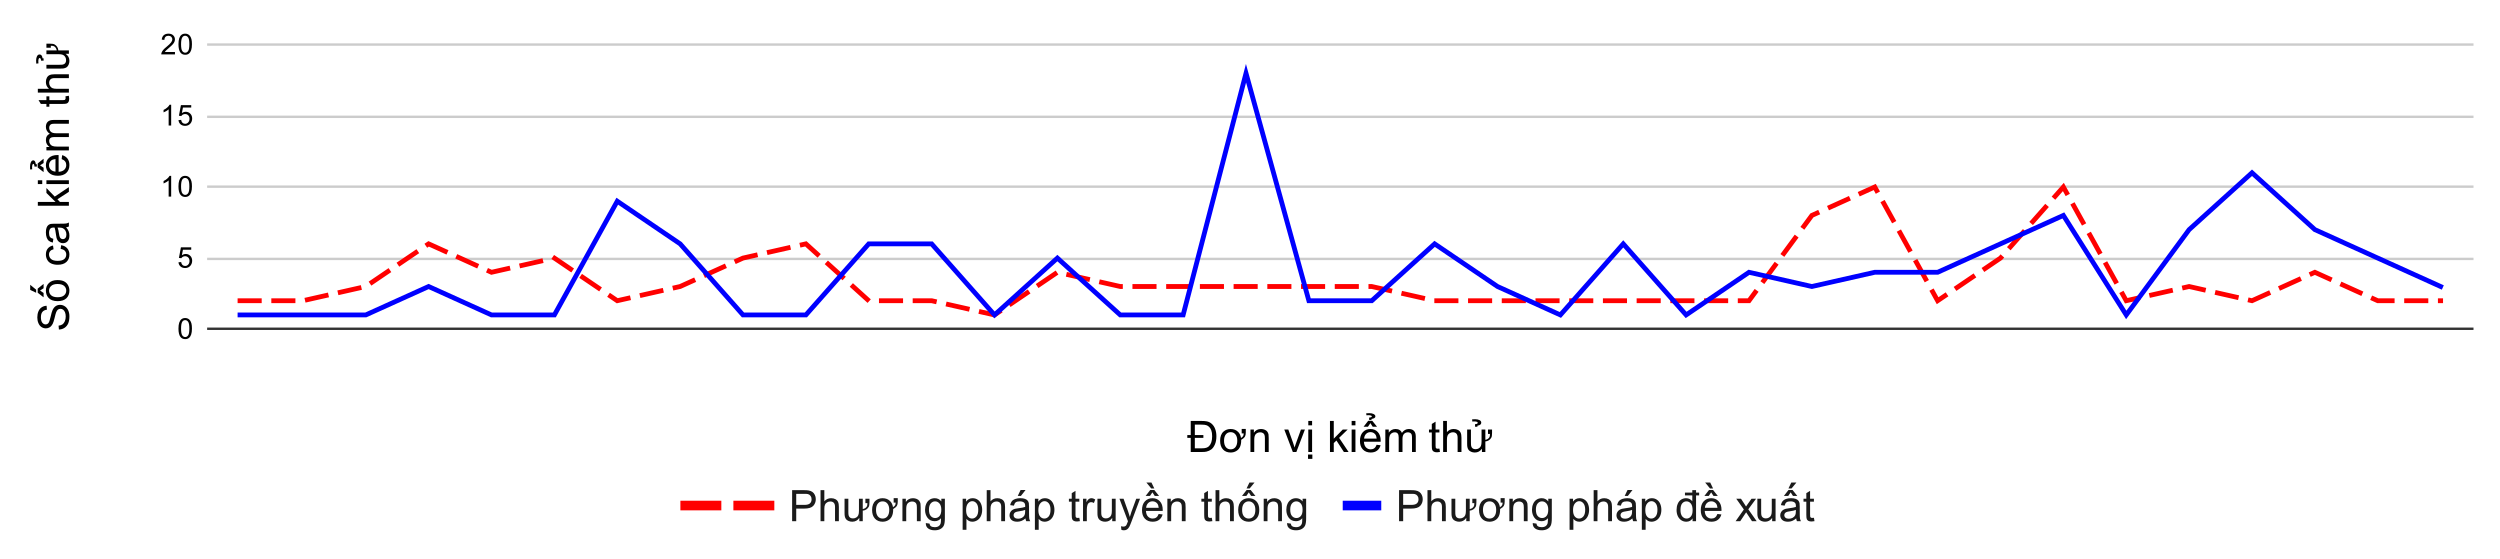 <svg version="1.1" viewBox="0.0 0.0 1038.0 232.0" fill="none" stroke="none" stroke-linecap="square" stroke-miterlimit="10" width="1038" height="232" xmlns:xlink="http://www.w3.org/1999/xlink" xmlns="http://www.w3.org/2000/svg"><path fill="#ffffff" d="M0 0L1038.0 0L1038.0 232.0L0 232.0L0 0Z" fill-rule="nonzero"/><path stroke="#333333" stroke-width="1.0" stroke-linecap="butt" d="M86.5 136.5L1026.5 136.5" fill-rule="nonzero"/><path stroke="#cccccc" stroke-width="1.0" stroke-linecap="butt" d="M86.5 107.5L1026.5 107.5" fill-rule="nonzero"/><path stroke="#cccccc" stroke-width="1.0" stroke-linecap="butt" d="M86.5 77.5L1026.5 77.5" fill-rule="nonzero"/><path stroke="#cccccc" stroke-width="1.0" stroke-linecap="butt" d="M86.5 48.5L1026.5 48.5" fill-rule="nonzero"/><path stroke="#cccccc" stroke-width="1.0" stroke-linecap="butt" d="M86.5 18.5L1026.5 18.5" fill-rule="nonzero"/><clipPath id="id_0"><path d="M86.6 18.6L1026.4 18.6L1026.4 136.667L86.6 136.667L86.6 18.6Z" clip-rule="nonzero"/></clipPath><path stroke="#ff0000" stroke-width="2.0" stroke-linecap="butt" stroke-dasharray="8.0,6.0" clip-path="url(#id_0)" d="M99.653 124.86L125.758 124.86L151.864 118.957L177.969 101.247L204.075 113.053L230.181 107.15L256.286 124.86L282.392 118.957L308.497 107.15L334.603 101.247L360.708 124.86L386.814 124.86L412.919 130.763L439.025 113.053L465.131 118.957L491.236 118.957L517.342 118.957L543.447 118.957L569.553 118.957L595.658 124.86L621.764 124.86L647.869 124.86L673.975 124.86L700.081 124.86L726.186 124.86L752.292 89.44L778.397 77.633L804.503 124.86L830.608 107.15L856.714 77.633L882.819 124.86L908.925 118.957L935.031 124.86L961.136 113.053L987.242 124.86L1013.347 124.86" fill-rule="nonzero"/><path stroke="#0000ff" stroke-width="2.0" stroke-linecap="butt" clip-path="url(#id_0)" d="M99.653 130.763L125.758 130.763L151.864 130.763L177.969 118.957L204.075 130.763L230.181 130.763L256.286 83.537L282.392 101.247L308.497 130.763L334.603 130.763L360.708 101.247L386.814 101.247L412.919 130.763L439.025 107.15L465.131 130.763L491.236 130.763L517.342 30.407L543.447 124.86L569.553 124.86L595.658 101.247L621.764 118.957L647.869 130.763L673.975 101.247L700.081 130.763L726.186 113.053L752.292 118.957L778.397 113.053L804.503 113.053L830.608 101.247L856.714 89.44L882.819 130.763L908.925 95.343L935.031 71.73L961.136 95.343L987.242 107.15L1013.347 118.957" fill-rule="nonzero"/><path fill="#000000" fill-opacity="0.0" clip-path="url(#id_0)" d="M102.653 124.86C102.653 126.517 101.31 127.86 99.653 127.86C97.996 127.86 96.653 126.517 96.653 124.86C96.653 123.203 97.996 121.86 99.653 121.86C101.31 121.86 102.653 123.203 102.653 124.86Z" fill-rule="nonzero"/><path fill="#000000" fill-opacity="0.0" clip-path="url(#id_0)" d="M128.758 124.86C128.758 126.517 127.415 127.86 125.758 127.86C124.101 127.86 122.758 126.517 122.758 124.86C122.758 123.203 124.101 121.86 125.758 121.86C127.415 121.86 128.758 123.203 128.758 124.86Z" fill-rule="nonzero"/><path fill="#000000" fill-opacity="0.0" clip-path="url(#id_0)" d="M154.864 118.957C154.864 120.614 153.521 121.957 151.864 121.957C150.207 121.957 148.864 120.614 148.864 118.957C148.864 117.3 150.207 115.957 151.864 115.957C153.521 115.957 154.864 117.3 154.864 118.957Z" fill-rule="nonzero"/><path fill="#000000" fill-opacity="0.0" clip-path="url(#id_0)" d="M180.969 101.247C180.969 102.904 179.626 104.247 177.969 104.247C176.313 104.247 174.969 102.904 174.969 101.247C174.969 99.59 176.313 98.247 177.969 98.247C179.626 98.247 180.969 99.59 180.969 101.247Z" fill-rule="nonzero"/><path fill="#000000" fill-opacity="0.0" clip-path="url(#id_0)" d="M207.075 113.053C207.075 114.71 205.732 116.053 204.075 116.053C202.418 116.053 201.075 114.71 201.075 113.053C201.075 111.396 202.418 110.053 204.075 110.053C205.732 110.053 207.075 111.396 207.075 113.053Z" fill-rule="nonzero"/><path fill="#000000" fill-opacity="0.0" clip-path="url(#id_0)" d="M233.181 107.15C233.181 108.807 231.837 110.15 230.181 110.15C228.524 110.15 227.181 108.807 227.181 107.15C227.181 105.493 228.524 104.15 230.181 104.15C231.837 104.15 233.181 105.493 233.181 107.15Z" fill-rule="nonzero"/><path fill="#000000" fill-opacity="0.0" clip-path="url(#id_0)" d="M259.286 124.86C259.286 126.517 257.943 127.86 256.286 127.86C254.629 127.86 253.286 126.517 253.286 124.86C253.286 123.203 254.629 121.86 256.286 121.86C257.943 121.86 259.286 123.203 259.286 124.86Z" fill-rule="nonzero"/><path fill="#000000" fill-opacity="0.0" clip-path="url(#id_0)" d="M285.392 118.957C285.392 120.614 284.049 121.957 282.392 121.957C280.735 121.957 279.392 120.614 279.392 118.957C279.392 117.3 280.735 115.957 282.392 115.957C284.049 115.957 285.392 117.3 285.392 118.957Z" fill-rule="nonzero"/><path fill="#000000" fill-opacity="0.0" clip-path="url(#id_0)" d="M311.497 107.15C311.497 108.807 310.154 110.15 308.497 110.15C306.84 110.15 305.497 108.807 305.497 107.15C305.497 105.493 306.84 104.15 308.497 104.15C310.154 104.15 311.497 105.493 311.497 107.15Z" fill-rule="nonzero"/><path fill="#000000" fill-opacity="0.0" clip-path="url(#id_0)" d="M337.603 101.247C337.603 102.904 336.26 104.247 334.603 104.247C332.946 104.247 331.603 102.904 331.603 101.247C331.603 99.59 332.946 98.247 334.603 98.247C336.26 98.247 337.603 99.59 337.603 101.247Z" fill-rule="nonzero"/><path fill="#000000" fill-opacity="0.0" clip-path="url(#id_0)" d="M363.708 124.86C363.708 126.517 362.365 127.86 360.708 127.86C359.051 127.86 357.708 126.517 357.708 124.86C357.708 123.203 359.051 121.86 360.708 121.86C362.365 121.86 363.708 123.203 363.708 124.86Z" fill-rule="nonzero"/><path fill="#000000" fill-opacity="0.0" clip-path="url(#id_0)" d="M389.814 124.86C389.814 126.517 388.471 127.86 386.814 127.86C385.157 127.86 383.814 126.517 383.814 124.86C383.814 123.203 385.157 121.86 386.814 121.86C388.471 121.86 389.814 123.203 389.814 124.86Z" fill-rule="nonzero"/><path fill="#000000" fill-opacity="0.0" clip-path="url(#id_0)" d="M415.919 130.763C415.919 132.42 414.576 133.763 412.919 133.763C411.263 133.763 409.919 132.42 409.919 130.763C409.919 129.106 411.263 127.763 412.919 127.763C414.576 127.763 415.919 129.106 415.919 130.763Z" fill-rule="nonzero"/><path fill="#000000" fill-opacity="0.0" clip-path="url(#id_0)" d="M442.025 113.053C442.025 114.71 440.682 116.053 439.025 116.053C437.368 116.053 436.025 114.71 436.025 113.053C436.025 111.396 437.368 110.053 439.025 110.053C440.682 110.053 442.025 111.396 442.025 113.053Z" fill-rule="nonzero"/><path fill="#000000" fill-opacity="0.0" clip-path="url(#id_0)" d="M468.131 118.957C468.131 120.614 466.787 121.957 465.131 121.957C463.474 121.957 462.131 120.614 462.131 118.957C462.131 117.3 463.474 115.957 465.131 115.957C466.787 115.957 468.131 117.3 468.131 118.957Z" fill-rule="nonzero"/><path fill="#000000" fill-opacity="0.0" clip-path="url(#id_0)" d="M494.236 118.957C494.236 120.614 492.893 121.957 491.236 121.957C489.579 121.957 488.236 120.614 488.236 118.957C488.236 117.3 489.579 115.957 491.236 115.957C492.893 115.957 494.236 117.3 494.236 118.957Z" fill-rule="nonzero"/><path fill="#000000" fill-opacity="0.0" clip-path="url(#id_0)" d="M520.342 118.957C520.342 120.614 518.999 121.957 517.342 121.957C515.685 121.957 514.342 120.614 514.342 118.957C514.342 117.3 515.685 115.957 517.342 115.957C518.999 115.957 520.342 117.3 520.342 118.957Z" fill-rule="nonzero"/><path fill="#000000" fill-opacity="0.0" clip-path="url(#id_0)" d="M546.447 118.957C546.447 120.614 545.104 121.957 543.447 121.957C541.79 121.957 540.447 120.614 540.447 118.957C540.447 117.3 541.79 115.957 543.447 115.957C545.104 115.957 546.447 117.3 546.447 118.957Z" fill-rule="nonzero"/><path fill="#000000" fill-opacity="0.0" clip-path="url(#id_0)" d="M572.553 118.957C572.553 120.614 571.21 121.957 569.553 121.957C567.896 121.957 566.553 120.614 566.553 118.957C566.553 117.3 567.896 115.957 569.553 115.957C571.21 115.957 572.553 117.3 572.553 118.957Z" fill-rule="nonzero"/><path fill="#000000" fill-opacity="0.0" clip-path="url(#id_0)" d="M598.658 124.86C598.658 126.517 597.315 127.86 595.658 127.86C594.001 127.86 592.658 126.517 592.658 124.86C592.658 123.203 594.001 121.86 595.658 121.86C597.315 121.86 598.658 123.203 598.658 124.86Z" fill-rule="nonzero"/><path fill="#000000" fill-opacity="0.0" clip-path="url(#id_0)" d="M624.764 124.86C624.764 126.517 623.421 127.86 621.764 127.86C620.107 127.86 618.764 126.517 618.764 124.86C618.764 123.203 620.107 121.86 621.764 121.86C623.421 121.86 624.764 123.203 624.764 124.86Z" fill-rule="nonzero"/><path fill="#000000" fill-opacity="0.0" clip-path="url(#id_0)" d="M650.869 124.86C650.869 126.517 649.526 127.86 647.869 127.86C646.213 127.86 644.869 126.517 644.869 124.86C644.869 123.203 646.213 121.86 647.869 121.86C649.526 121.86 650.869 123.203 650.869 124.86Z" fill-rule="nonzero"/><path fill="#000000" fill-opacity="0.0" clip-path="url(#id_0)" d="M676.975 124.86C676.975 126.517 675.632 127.86 673.975 127.86C672.318 127.86 670.975 126.517 670.975 124.86C670.975 123.203 672.318 121.86 673.975 121.86C675.632 121.86 676.975 123.203 676.975 124.86Z" fill-rule="nonzero"/><path fill="#000000" fill-opacity="0.0" clip-path="url(#id_0)" d="M703.081 124.86C703.081 126.517 701.737 127.86 700.081 127.86C698.424 127.86 697.081 126.517 697.081 124.86C697.081 123.203 698.424 121.86 700.081 121.86C701.737 121.86 703.081 123.203 703.081 124.86Z" fill-rule="nonzero"/><path fill="#000000" fill-opacity="0.0" clip-path="url(#id_0)" d="M729.186 124.86C729.186 126.517 727.843 127.86 726.186 127.86C724.529 127.86 723.186 126.517 723.186 124.86C723.186 123.203 724.529 121.86 726.186 121.86C727.843 121.86 729.186 123.203 729.186 124.86Z" fill-rule="nonzero"/><path fill="#000000" fill-opacity="0.0" clip-path="url(#id_0)" d="M755.292 89.44C755.292 91.097 753.949 92.44 752.292 92.44C750.635 92.44 749.292 91.097 749.292 89.44C749.292 87.783 750.635 86.44 752.292 86.44C753.949 86.44 755.292 87.783 755.292 89.44Z" fill-rule="nonzero"/><path fill="#000000" fill-opacity="0.0" clip-path="url(#id_0)" d="M781.397 77.633C781.397 79.29 780.054 80.633 778.397 80.633C776.74 80.633 775.397 79.29 775.397 77.633C775.397 75.976 776.74 74.633 778.397 74.633C780.054 74.633 781.397 75.976 781.397 77.633Z" fill-rule="nonzero"/><path fill="#000000" fill-opacity="0.0" clip-path="url(#id_0)" d="M807.503 124.86C807.503 126.517 806.16 127.86 804.503 127.86C802.846 127.86 801.503 126.517 801.503 124.86C801.503 123.203 802.846 121.86 804.503 121.86C806.16 121.86 807.503 123.203 807.503 124.86Z" fill-rule="nonzero"/><path fill="#000000" fill-opacity="0.0" clip-path="url(#id_0)" d="M833.608 107.15C833.608 108.807 832.265 110.15 830.608 110.15C828.952 110.15 827.608 108.807 827.608 107.15C827.608 105.493 828.952 104.15 830.608 104.15C832.265 104.15 833.608 105.493 833.608 107.15Z" fill-rule="nonzero"/><path fill="#000000" fill-opacity="0.0" clip-path="url(#id_0)" d="M859.714 77.633C859.714 79.29 858.371 80.633 856.714 80.633C855.057 80.633 853.714 79.29 853.714 77.633C853.714 75.976 855.057 74.633 856.714 74.633C858.371 74.633 859.714 75.976 859.714 77.633Z" fill-rule="nonzero"/><path fill="#000000" fill-opacity="0.0" clip-path="url(#id_0)" d="M885.819 124.86C885.819 126.517 884.476 127.86 882.819 127.86C881.163 127.86 879.819 126.517 879.819 124.86C879.819 123.203 881.163 121.86 882.819 121.86C884.476 121.86 885.819 123.203 885.819 124.86Z" fill-rule="nonzero"/><path fill="#000000" fill-opacity="0.0" clip-path="url(#id_0)" d="M911.925 118.957C911.925 120.614 910.582 121.957 908.925 121.957C907.268 121.957 905.925 120.614 905.925 118.957C905.925 117.3 907.268 115.957 908.925 115.957C910.582 115.957 911.925 117.3 911.925 118.957Z" fill-rule="nonzero"/><path fill="#000000" fill-opacity="0.0" clip-path="url(#id_0)" d="M938.031 124.86C938.031 126.517 936.687 127.86 935.031 127.86C933.374 127.86 932.031 126.517 932.031 124.86C932.031 123.203 933.374 121.86 935.031 121.86C936.687 121.86 938.031 123.203 938.031 124.86Z" fill-rule="nonzero"/><path fill="#000000" fill-opacity="0.0" clip-path="url(#id_0)" d="M964.136 113.053C964.136 114.71 962.793 116.053 961.136 116.053C959.479 116.053 958.136 114.71 958.136 113.053C958.136 111.396 959.479 110.053 961.136 110.053C962.793 110.053 964.136 111.396 964.136 113.053Z" fill-rule="nonzero"/><path fill="#000000" fill-opacity="0.0" clip-path="url(#id_0)" d="M990.242 124.86C990.242 126.517 988.899 127.86 987.242 127.86C985.585 127.86 984.242 126.517 984.242 124.86C984.242 123.203 985.585 121.86 987.242 121.86C988.899 121.86 990.242 123.203 990.242 124.86Z" fill-rule="nonzero"/><path fill="#000000" fill-opacity="0.0" clip-path="url(#id_0)" d="M1016.347 124.86C1016.347 126.517 1015.004 127.86 1013.347 127.86C1011.69 127.86 1010.347 126.517 1010.347 124.86C1010.347 123.203 1011.69 121.86 1013.347 121.86C1015.004 121.86 1016.347 123.203 1016.347 124.86Z" fill-rule="nonzero"/><path fill="#000000" fill-opacity="0.0" clip-path="url(#id_0)" d="M102.653 130.763C102.653 132.42 101.31 133.763 99.653 133.763C97.996 133.763 96.653 132.42 96.653 130.763C96.653 129.106 97.996 127.763 99.653 127.763C101.31 127.763 102.653 129.106 102.653 130.763Z" fill-rule="nonzero"/><path fill="#000000" fill-opacity="0.0" clip-path="url(#id_0)" d="M128.758 130.763C128.758 132.42 127.415 133.763 125.758 133.763C124.101 133.763 122.758 132.42 122.758 130.763C122.758 129.106 124.101 127.763 125.758 127.763C127.415 127.763 128.758 129.106 128.758 130.763Z" fill-rule="nonzero"/><path fill="#000000" fill-opacity="0.0" clip-path="url(#id_0)" d="M154.864 130.763C154.864 132.42 153.521 133.763 151.864 133.763C150.207 133.763 148.864 132.42 148.864 130.763C148.864 129.106 150.207 127.763 151.864 127.763C153.521 127.763 154.864 129.106 154.864 130.763Z" fill-rule="nonzero"/><path fill="#000000" fill-opacity="0.0" clip-path="url(#id_0)" d="M180.969 118.957C180.969 120.614 179.626 121.957 177.969 121.957C176.313 121.957 174.969 120.614 174.969 118.957C174.969 117.3 176.313 115.957 177.969 115.957C179.626 115.957 180.969 117.3 180.969 118.957Z" fill-rule="nonzero"/><path fill="#000000" fill-opacity="0.0" clip-path="url(#id_0)" d="M207.075 130.763C207.075 132.42 205.732 133.763 204.075 133.763C202.418 133.763 201.075 132.42 201.075 130.763C201.075 129.106 202.418 127.763 204.075 127.763C205.732 127.763 207.075 129.106 207.075 130.763Z" fill-rule="nonzero"/><path fill="#000000" fill-opacity="0.0" clip-path="url(#id_0)" d="M233.181 130.763C233.181 132.42 231.837 133.763 230.181 133.763C228.524 133.763 227.181 132.42 227.181 130.763C227.181 129.106 228.524 127.763 230.181 127.763C231.837 127.763 233.181 129.106 233.181 130.763Z" fill-rule="nonzero"/><path fill="#000000" fill-opacity="0.0" clip-path="url(#id_0)" d="M259.286 83.537C259.286 85.194 257.943 86.537 256.286 86.537C254.629 86.537 253.286 85.194 253.286 83.537C253.286 81.88 254.629 80.537 256.286 80.537C257.943 80.537 259.286 81.88 259.286 83.537Z" fill-rule="nonzero"/><path fill="#000000" fill-opacity="0.0" clip-path="url(#id_0)" d="M285.392 101.247C285.392 102.904 284.049 104.247 282.392 104.247C280.735 104.247 279.392 102.904 279.392 101.247C279.392 99.59 280.735 98.247 282.392 98.247C284.049 98.247 285.392 99.59 285.392 101.247Z" fill-rule="nonzero"/><path fill="#000000" fill-opacity="0.0" clip-path="url(#id_0)" d="M311.497 130.763C311.497 132.42 310.154 133.763 308.497 133.763C306.84 133.763 305.497 132.42 305.497 130.763C305.497 129.106 306.84 127.763 308.497 127.763C310.154 127.763 311.497 129.106 311.497 130.763Z" fill-rule="nonzero"/><path fill="#000000" fill-opacity="0.0" clip-path="url(#id_0)" d="M337.603 130.763C337.603 132.42 336.26 133.763 334.603 133.763C332.946 133.763 331.603 132.42 331.603 130.763C331.603 129.106 332.946 127.763 334.603 127.763C336.26 127.763 337.603 129.106 337.603 130.763Z" fill-rule="nonzero"/><path fill="#000000" fill-opacity="0.0" clip-path="url(#id_0)" d="M363.708 101.247C363.708 102.904 362.365 104.247 360.708 104.247C359.051 104.247 357.708 102.904 357.708 101.247C357.708 99.59 359.051 98.247 360.708 98.247C362.365 98.247 363.708 99.59 363.708 101.247Z" fill-rule="nonzero"/><path fill="#000000" fill-opacity="0.0" clip-path="url(#id_0)" d="M389.814 101.247C389.814 102.904 388.471 104.247 386.814 104.247C385.157 104.247 383.814 102.904 383.814 101.247C383.814 99.59 385.157 98.247 386.814 98.247C388.471 98.247 389.814 99.59 389.814 101.247Z" fill-rule="nonzero"/><path fill="#000000" fill-opacity="0.0" clip-path="url(#id_0)" d="M415.919 130.763C415.919 132.42 414.576 133.763 412.919 133.763C411.263 133.763 409.919 132.42 409.919 130.763C409.919 129.106 411.263 127.763 412.919 127.763C414.576 127.763 415.919 129.106 415.919 130.763Z" fill-rule="nonzero"/><path fill="#000000" fill-opacity="0.0" clip-path="url(#id_0)" d="M442.025 107.15C442.025 108.807 440.682 110.15 439.025 110.15C437.368 110.15 436.025 108.807 436.025 107.15C436.025 105.493 437.368 104.15 439.025 104.15C440.682 104.15 442.025 105.493 442.025 107.15Z" fill-rule="nonzero"/><path fill="#000000" fill-opacity="0.0" clip-path="url(#id_0)" d="M468.131 130.763C468.131 132.42 466.787 133.763 465.131 133.763C463.474 133.763 462.131 132.42 462.131 130.763C462.131 129.106 463.474 127.763 465.131 127.763C466.787 127.763 468.131 129.106 468.131 130.763Z" fill-rule="nonzero"/><path fill="#000000" fill-opacity="0.0" clip-path="url(#id_0)" d="M494.236 130.763C494.236 132.42 492.893 133.763 491.236 133.763C489.579 133.763 488.236 132.42 488.236 130.763C488.236 129.106 489.579 127.763 491.236 127.763C492.893 127.763 494.236 129.106 494.236 130.763Z" fill-rule="nonzero"/><path fill="#000000" fill-opacity="0.0" clip-path="url(#id_0)" d="M520.342 30.407C520.342 32.064 518.999 33.407 517.342 33.407C515.685 33.407 514.342 32.064 514.342 30.407C514.342 28.75 515.685 27.407 517.342 27.407C518.999 27.407 520.342 28.75 520.342 30.407Z" fill-rule="nonzero"/><path fill="#000000" fill-opacity="0.0" clip-path="url(#id_0)" d="M546.447 124.86C546.447 126.517 545.104 127.86 543.447 127.86C541.79 127.86 540.447 126.517 540.447 124.86C540.447 123.203 541.79 121.86 543.447 121.86C545.104 121.86 546.447 123.203 546.447 124.86Z" fill-rule="nonzero"/><path fill="#000000" fill-opacity="0.0" clip-path="url(#id_0)" d="M572.553 124.86C572.553 126.517 571.21 127.86 569.553 127.86C567.896 127.86 566.553 126.517 566.553 124.86C566.553 123.203 567.896 121.86 569.553 121.86C571.21 121.86 572.553 123.203 572.553 124.86Z" fill-rule="nonzero"/><path fill="#000000" fill-opacity="0.0" clip-path="url(#id_0)" d="M598.658 101.247C598.658 102.904 597.315 104.247 595.658 104.247C594.001 104.247 592.658 102.904 592.658 101.247C592.658 99.59 594.001 98.247 595.658 98.247C597.315 98.247 598.658 99.59 598.658 101.247Z" fill-rule="nonzero"/><path fill="#000000" fill-opacity="0.0" clip-path="url(#id_0)" d="M624.764 118.957C624.764 120.614 623.421 121.957 621.764 121.957C620.107 121.957 618.764 120.614 618.764 118.957C618.764 117.3 620.107 115.957 621.764 115.957C623.421 115.957 624.764 117.3 624.764 118.957Z" fill-rule="nonzero"/><path fill="#000000" fill-opacity="0.0" clip-path="url(#id_0)" d="M650.869 130.763C650.869 132.42 649.526 133.763 647.869 133.763C646.213 133.763 644.869 132.42 644.869 130.763C644.869 129.106 646.213 127.763 647.869 127.763C649.526 127.763 650.869 129.106 650.869 130.763Z" fill-rule="nonzero"/><path fill="#000000" fill-opacity="0.0" clip-path="url(#id_0)" d="M676.975 101.247C676.975 102.904 675.632 104.247 673.975 104.247C672.318 104.247 670.975 102.904 670.975 101.247C670.975 99.59 672.318 98.247 673.975 98.247C675.632 98.247 676.975 99.59 676.975 101.247Z" fill-rule="nonzero"/><path fill="#000000" fill-opacity="0.0" clip-path="url(#id_0)" d="M703.081 130.763C703.081 132.42 701.737 133.763 700.081 133.763C698.424 133.763 697.081 132.42 697.081 130.763C697.081 129.106 698.424 127.763 700.081 127.763C701.737 127.763 703.081 129.106 703.081 130.763Z" fill-rule="nonzero"/><path fill="#000000" fill-opacity="0.0" clip-path="url(#id_0)" d="M729.186 113.053C729.186 114.71 727.843 116.053 726.186 116.053C724.529 116.053 723.186 114.71 723.186 113.053C723.186 111.396 724.529 110.053 726.186 110.053C727.843 110.053 729.186 111.396 729.186 113.053Z" fill-rule="nonzero"/><path fill="#000000" fill-opacity="0.0" clip-path="url(#id_0)" d="M755.292 118.957C755.292 120.614 753.949 121.957 752.292 121.957C750.635 121.957 749.292 120.614 749.292 118.957C749.292 117.3 750.635 115.957 752.292 115.957C753.949 115.957 755.292 117.3 755.292 118.957Z" fill-rule="nonzero"/><path fill="#000000" fill-opacity="0.0" clip-path="url(#id_0)" d="M781.397 113.053C781.397 114.71 780.054 116.053 778.397 116.053C776.74 116.053 775.397 114.71 775.397 113.053C775.397 111.396 776.74 110.053 778.397 110.053C780.054 110.053 781.397 111.396 781.397 113.053Z" fill-rule="nonzero"/><path fill="#000000" fill-opacity="0.0" clip-path="url(#id_0)" d="M807.503 113.053C807.503 114.71 806.16 116.053 804.503 116.053C802.846 116.053 801.503 114.71 801.503 113.053C801.503 111.396 802.846 110.053 804.503 110.053C806.16 110.053 807.503 111.396 807.503 113.053Z" fill-rule="nonzero"/><path fill="#000000" fill-opacity="0.0" clip-path="url(#id_0)" d="M833.608 101.247C833.608 102.904 832.265 104.247 830.608 104.247C828.952 104.247 827.608 102.904 827.608 101.247C827.608 99.59 828.952 98.247 830.608 98.247C832.265 98.247 833.608 99.59 833.608 101.247Z" fill-rule="nonzero"/><path fill="#000000" fill-opacity="0.0" clip-path="url(#id_0)" d="M859.714 89.44C859.714 91.097 858.371 92.44 856.714 92.44C855.057 92.44 853.714 91.097 853.714 89.44C853.714 87.783 855.057 86.44 856.714 86.44C858.371 86.44 859.714 87.783 859.714 89.44Z" fill-rule="nonzero"/><path fill="#000000" fill-opacity="0.0" clip-path="url(#id_0)" d="M885.819 130.763C885.819 132.42 884.476 133.763 882.819 133.763C881.163 133.763 879.819 132.42 879.819 130.763C879.819 129.106 881.163 127.763 882.819 127.763C884.476 127.763 885.819 129.106 885.819 130.763Z" fill-rule="nonzero"/><path fill="#000000" fill-opacity="0.0" clip-path="url(#id_0)" d="M911.925 95.343C911.925 97 910.582 98.343 908.925 98.343C907.268 98.343 905.925 97 905.925 95.343C905.925 93.686 907.268 92.343 908.925 92.343C910.582 92.343 911.925 93.686 911.925 95.343Z" fill-rule="nonzero"/><path fill="#000000" fill-opacity="0.0" clip-path="url(#id_0)" d="M938.031 71.73C938.031 73.387 936.687 74.73 935.031 74.73C933.374 74.73 932.031 73.387 932.031 71.73C932.031 70.073 933.374 68.73 935.031 68.73C936.687 68.73 938.031 70.073 938.031 71.73Z" fill-rule="nonzero"/><path fill="#000000" fill-opacity="0.0" clip-path="url(#id_0)" d="M964.136 95.343C964.136 97 962.793 98.343 961.136 98.343C959.479 98.343 958.136 97 958.136 95.343C958.136 93.686 959.479 92.343 961.136 92.343C962.793 92.343 964.136 93.686 964.136 95.343Z" fill-rule="nonzero"/><path fill="#000000" fill-opacity="0.0" clip-path="url(#id_0)" d="M990.242 107.15C990.242 108.807 988.899 110.15 987.242 110.15C985.585 110.15 984.242 108.807 984.242 107.15C984.242 105.493 985.585 104.15 987.242 104.15C988.899 104.15 990.242 105.493 990.242 107.15Z" fill-rule="nonzero"/><path fill="#000000" fill-opacity="0.0" clip-path="url(#id_0)" d="M1016.347 118.957C1016.347 120.614 1015.004 121.957 1013.347 121.957C1011.69 121.957 1010.347 120.614 1010.347 118.957C1010.347 117.3 1011.69 115.957 1013.347 115.957C1015.004 115.957 1016.347 117.3 1016.347 118.957Z" fill-rule="nonzero"/><path fill="#000000" d="M494.391 187.667L494.391 181.807L492.969 181.807L492.969 180.651L494.391 180.651L494.391 174.776L498.844 174.776Q500.328 174.776 501.125 174.964Q502.234 175.214 503.016 175.885Q504.031 176.745 504.531 178.089Q505.047 179.432 505.047 181.151Q505.047 183.12 504.422 184.542Q503.797 185.964 502.922 186.604Q502.047 187.245 500.922 187.51Q500.297 187.667 499.031 187.667L494.391 187.667ZM496.094 186.151L498.844 186.151Q500.125 186.151 500.844 185.917Q501.562 185.667 501.984 185.245Q502.594 184.635 502.938 183.62Q503.281 182.604 503.281 181.135Q503.281 179.62 502.938 178.714Q502.609 177.807 502.062 177.276Q501.516 176.729 500.844 176.526Q500.188 176.307 498.797 176.307L496.094 176.307L496.094 180.651L499.641 180.651L499.641 181.807L496.094 181.807L496.094 186.151ZM508.219 182.995Q508.219 184.729 509.0 185.682Q509.75 186.573 510.969 186.573Q512.203 186.573 512.938 185.682Q513.719 184.729 513.719 182.948Q513.719 181.26 512.922 180.323Q512.188 179.432 510.969 179.432Q509.734 179.432 509.0 180.323Q508.219 181.26 508.219 182.995ZM515.547 179.948L515.547 178.104L517.25 178.104L517.25 179.557Q517.25 180.651 516.922 181.229Q516.484 181.979 515.344 182.62Q515.344 182.729 515.344 182.87Q515.344 186.135 513.234 187.307Q512.203 187.885 510.969 187.885Q508.969 187.885 507.797 186.62Q506.594 185.323 506.594 182.995Q506.594 180.401 508.047 179.151Q509.25 178.12 510.969 178.12Q512.906 178.12 514.125 179.385Q515.047 180.339 515.266 181.854Q515.875 181.479 516.125 181.089Q516.391 180.682 516.375 179.948L515.547 179.948ZM519.188 187.667L519.188 178.339L520.609 178.339L520.609 179.667Q521.641 178.12 523.578 178.12Q524.422 178.12 525.125 178.432Q525.844 178.729 526.188 179.229Q526.547 179.714 526.688 180.385Q526.766 180.823 526.766 181.932L526.766 187.667L525.188 187.667L525.188 181.995Q525.188 181.026 525.0 180.542Q524.828 180.057 524.344 179.776Q523.875 179.495 523.25 179.495Q522.234 179.495 521.5 180.135Q520.766 180.776 520.766 182.573L520.766 187.667L519.188 187.667ZM536.781 187.667L533.234 178.339L534.906 178.339L536.906 183.917Q537.234 184.823 537.5 185.807Q537.719 185.057 538.094 184.026L540.156 178.339L541.797 178.339L538.25 187.667L536.781 187.667ZM543.203 176.604L543.203 174.776L544.781 174.776L544.781 176.604L543.203 176.604ZM543.203 187.667L543.203 178.339L544.781 178.339L544.781 187.667L543.203 187.667ZM543.094 190.526L543.094 188.729L544.891 188.729L544.891 190.526L543.094 190.526ZM552.203 187.667L552.203 174.776L553.781 174.776L553.781 182.135L557.516 178.339L559.562 178.339L556.0 181.792L559.938 187.667L557.984 187.667L554.891 182.901L553.781 183.964L553.781 187.667L552.203 187.667ZM561.203 176.604L561.203 174.776L562.781 174.776L562.781 176.604L561.203 176.604ZM561.203 187.667L561.203 178.339L562.781 178.339L562.781 187.667L561.203 187.667ZM571.578 184.667L573.219 184.87Q572.828 186.292 571.781 187.089Q570.734 187.885 569.109 187.885Q567.062 187.885 565.859 186.62Q564.656 185.354 564.656 183.073Q564.656 180.729 565.859 179.432Q567.078 178.12 569.016 178.12Q570.891 178.12 572.078 179.401Q573.266 180.667 573.266 182.979Q573.266 183.12 573.25 183.401L566.297 183.401Q566.375 184.948 567.156 185.76Q567.953 186.573 569.109 186.573Q569.984 186.573 570.594 186.12Q571.219 185.667 571.578 184.667ZM566.375 182.104L571.594 182.104Q571.484 180.932 571.0 180.339Q570.234 179.417 569.031 179.417Q567.953 179.417 567.203 180.151Q566.469 180.885 566.375 182.104ZM568.984 175.682L567.984 177.167L566.172 177.167L568.078 174.714L569.766 174.714L571.734 177.167L569.938 177.167L568.984 175.682ZM568.469 173.385Q568.969 173.339 569.109 173.292Q569.578 173.182 569.594 172.932Q569.594 172.729 569.344 172.589Q568.969 172.385 568.172 172.385Q567.906 172.385 567.344 172.432L567.25 171.604Q567.594 171.526 568.516 171.542Q569.594 171.542 570.281 171.885Q571.031 172.26 571.062 172.854Q571.094 173.729 569.453 173.932L569.453 174.37L568.469 174.37L568.469 173.385ZM575.188 187.667L575.188 178.339L576.609 178.339L576.609 179.635Q577.047 178.964 577.766 178.542Q578.5 178.12 579.438 178.12Q580.469 178.12 581.125 178.557Q581.797 178.979 582.062 179.76Q583.172 178.12 584.953 178.12Q586.344 178.12 587.078 178.901Q587.828 179.667 587.828 181.26L587.828 187.667L586.266 187.667L586.266 181.792Q586.266 180.839 586.109 180.417Q585.953 179.995 585.547 179.745Q585.141 179.495 584.594 179.495Q583.609 179.495 582.953 180.151Q582.312 180.807 582.312 182.245L582.312 187.667L580.734 187.667L580.734 181.604Q580.734 180.542 580.344 180.026Q579.953 179.495 579.078 179.495Q578.406 179.495 577.844 179.854Q577.281 180.198 577.016 180.87Q576.766 181.542 576.766 182.823L576.766 187.667L575.188 187.667ZM597.641 186.245L597.875 187.651Q597.203 187.792 596.672 187.792Q595.812 187.792 595.328 187.526Q594.859 187.245 594.672 186.807Q594.484 186.354 594.484 184.932L594.484 179.557L593.312 179.557L593.312 178.339L594.484 178.339L594.484 176.026L596.047 175.073L596.047 178.339L597.641 178.339L597.641 179.557L596.047 179.557L596.047 185.026Q596.047 185.698 596.125 185.901Q596.219 186.089 596.406 186.198Q596.594 186.307 596.953 186.307Q597.203 186.307 597.641 186.245ZM599.188 187.667L599.188 174.776L600.766 174.776L600.766 179.401Q601.875 178.12 603.562 178.12Q604.594 178.12 605.359 178.526Q606.125 178.932 606.453 179.667Q606.797 180.385 606.797 181.745L606.797 187.667L605.203 187.667L605.203 181.745Q605.203 180.557 604.688 180.026Q604.172 179.479 603.234 179.479Q602.531 179.479 601.906 179.854Q601.297 180.214 601.031 180.839Q600.766 181.464 600.766 182.557L600.766 187.667L599.188 187.667ZM617.812 180.167L617.812 178.339L619.5 178.339L619.5 179.776Q619.5 181.167 619.188 181.714Q618.375 183.12 616.719 183.292L616.719 187.667L615.297 187.667L615.297 186.292Q614.219 187.885 612.344 187.885Q611.531 187.885 610.812 187.573Q610.094 187.26 609.734 186.776Q609.391 186.292 609.25 185.589Q609.156 185.12 609.156 184.12L609.156 178.339L610.734 178.339L610.734 183.51Q610.734 184.76 610.828 185.182Q611.141 186.51 612.656 186.51Q613.391 186.51 614.0 186.151Q614.625 185.776 614.875 185.151Q615.141 184.526 615.141 183.339L615.141 178.339L616.719 178.339L616.719 182.62Q617.828 182.432 618.391 181.573Q618.641 181.214 618.641 180.167L617.812 180.167ZM612.438 176.12Q612.938 176.057 613.078 176.026Q613.547 175.87 613.547 175.526Q613.562 175.323 613.312 175.182Q612.938 174.979 612.141 174.979Q611.859 174.979 611.312 175.026L611.219 174.12Q611.562 174.057 612.484 174.057Q613.562 174.073 614.25 174.417Q615.0 174.776 615.016 175.448Q615.062 176.526 613.422 176.729L613.422 177.167L612.438 177.167L612.438 176.12Z" fill-rule="nonzero"/><path fill="#000000" d="M24.459 136.821L24.319 135.211Q25.288 135.102 25.913 134.696Q26.522 134.274 26.913 133.399Q27.288 132.508 27.288 131.415Q27.288 130.43 27.006 129.696Q26.709 128.946 26.209 128.586Q25.694 128.211 25.1 128.211Q24.491 128.211 24.038 128.571Q23.584 128.915 23.288 129.727Q23.084 130.243 22.663 132.024Q22.225 133.79 21.85 134.508Q21.366 135.43 20.647 135.883Q19.928 136.336 19.053 136.336Q18.069 136.336 17.225 135.79Q16.381 135.227 15.944 134.165Q15.491 133.102 15.491 131.79Q15.491 130.368 15.959 129.274Q16.413 128.18 17.319 127.586Q18.209 126.993 19.35 126.961L19.475 128.586Q18.241 128.727 17.616 129.493Q16.991 130.243 16.991 131.727Q16.991 133.274 17.569 133.993Q18.131 134.696 18.928 134.696Q19.631 134.696 20.069 134.18Q20.522 133.696 20.991 131.618Q21.459 129.54 21.819 128.758Q22.334 127.633 23.131 127.102Q23.928 126.571 24.959 126.571Q25.991 126.571 26.897 127.165Q27.803 127.743 28.319 128.852Q28.819 129.946 28.819 131.336Q28.819 133.086 28.319 134.274Q27.803 135.446 26.788 136.118Q25.756 136.79 24.459 136.821ZM23.928 125.04Q21.334 125.04 20.084 123.586Q19.053 122.383 19.053 120.665Q19.053 118.727 20.319 117.508Q21.584 116.29 23.803 116.29Q25.6 116.29 26.631 116.836Q27.663 117.368 28.241 118.399Q28.819 119.43 28.819 120.665Q28.819 122.618 27.569 123.836Q26.303 125.04 23.928 125.04ZM23.928 123.415Q25.725 123.415 26.616 122.633Q27.506 121.852 27.506 120.665Q27.506 119.477 26.616 118.696Q25.709 117.915 23.881 117.915Q22.147 117.915 21.256 118.711Q20.366 119.493 20.366 120.665Q20.366 121.852 21.256 122.633Q22.147 123.415 23.928 123.415ZM16.616 120.633L18.1 121.633L18.1 123.446L15.647 121.54L15.647 119.852L18.1 117.883L18.1 119.68L16.616 120.633ZM12.538 120.368L12.538 118.243L15.006 120.274L15.006 121.555L12.538 120.368ZM25.178 103.352L25.381 101.805Q26.991 102.055 27.913 103.102Q28.819 104.149 28.819 105.68Q28.819 107.602 27.569 108.774Q26.303 109.93 23.975 109.93Q22.459 109.93 21.334 109.43Q20.194 108.93 19.631 107.915Q19.053 106.883 19.053 105.68Q19.053 104.149 19.834 103.196Q20.6 102.227 22.006 101.946L22.241 103.493Q21.303 103.711 20.834 104.274Q20.35 104.821 20.35 105.618Q20.35 106.805 21.209 107.555Q22.069 108.305 23.928 108.305Q25.803 108.305 26.663 107.586Q27.506 106.868 27.506 105.696Q27.506 104.774 26.944 104.149Q26.366 103.524 25.178 103.352ZM27.444 94.352Q28.194 95.227 28.506 96.055Q28.819 96.868 28.819 97.79Q28.819 99.336 28.069 100.165Q27.303 100.977 26.131 100.977Q25.459 100.977 24.897 100.665Q24.319 100.352 23.975 99.852Q23.631 99.352 23.459 98.711Q23.334 98.243 23.225 97.305Q22.991 95.399 22.678 94.493Q22.35 94.477 22.256 94.477Q21.303 94.477 20.897 94.93Q20.366 95.54 20.366 96.727Q20.366 97.852 20.756 98.383Q21.147 98.915 22.147 99.165L21.928 100.711Q20.928 100.493 20.319 100.024Q19.709 99.54 19.381 98.633Q19.053 97.711 19.053 96.493Q19.053 95.305 19.334 94.555Q19.616 93.805 20.053 93.461Q20.475 93.102 21.116 92.961Q21.522 92.883 22.584 92.883L24.694 92.883Q26.897 92.883 27.491 92.79Q28.069 92.68 28.6 92.383L28.6 94.04Q28.1 94.29 27.444 94.352ZM23.913 94.493Q24.272 95.352 24.506 97.071Q24.647 98.04 24.834 98.446Q25.006 98.852 25.35 99.071Q25.678 99.29 26.1 99.29Q26.725 99.29 27.147 98.821Q27.569 98.336 27.569 97.415Q27.569 96.493 27.178 95.79Q26.772 95.071 26.084 94.743Q25.538 94.493 24.491 94.493L23.913 94.493ZM28.6 85.43L15.709 85.43L15.709 83.852L23.069 83.852L19.272 80.118L19.272 78.071L22.725 81.633L28.6 77.696L28.6 79.649L23.834 82.743L24.897 83.852L28.6 83.852L28.6 85.43ZM17.538 76.43L15.709 76.43L15.709 74.852L17.538 74.852L17.538 76.43ZM28.6 76.43L19.272 76.43L19.272 74.852L28.6 74.852L28.6 76.43ZM25.6 66.055L25.803 64.415Q27.225 64.805 28.022 65.852Q28.819 66.899 28.819 68.524Q28.819 70.571 27.553 71.774Q26.288 72.977 24.006 72.977Q21.663 72.977 20.366 71.774Q19.053 70.555 19.053 68.618Q19.053 66.743 20.334 65.555Q21.6 64.368 23.913 64.368Q24.053 64.368 24.334 64.383L24.334 71.336Q25.881 71.258 26.694 70.477Q27.506 69.68 27.506 68.524Q27.506 67.649 27.053 67.04Q26.6 66.415 25.6 66.055ZM23.038 71.258L23.038 66.04Q21.866 66.149 21.272 66.633Q20.35 67.399 20.35 68.602Q20.35 69.68 21.084 70.43Q21.819 71.165 23.038 71.258ZM16.616 68.649L18.1 69.649L18.1 71.461L15.647 69.555L15.647 67.868L18.1 65.899L18.1 67.696L16.616 68.649ZM14.319 69.165Q14.272 68.665 14.225 68.524Q14.116 68.055 13.866 68.04Q13.663 68.04 13.522 68.29Q13.319 68.665 13.319 69.461Q13.319 69.727 13.366 70.29L12.538 70.383Q12.459 70.04 12.475 69.118Q12.475 68.04 12.819 67.352Q13.194 66.602 13.788 66.571Q14.663 66.54 14.866 68.18L15.303 68.18L15.303 69.165L14.319 69.165ZM28.6 62.446L19.272 62.446L19.272 61.024L20.569 61.024Q19.897 60.586 19.475 59.868Q19.053 59.133 19.053 58.196Q19.053 57.165 19.491 56.508Q19.913 55.836 20.694 55.571Q19.053 54.461 19.053 52.68Q19.053 51.29 19.834 50.555Q20.6 49.805 22.194 49.805L28.6 49.805L28.6 51.368L22.725 51.368Q21.772 51.368 21.35 51.524Q20.928 51.68 20.678 52.086Q20.428 52.493 20.428 53.04Q20.428 54.024 21.084 54.68Q21.741 55.321 23.178 55.321L28.6 55.321L28.6 56.899L22.538 56.899Q21.475 56.899 20.959 57.29Q20.428 57.68 20.428 58.555Q20.428 59.227 20.788 59.79Q21.131 60.352 21.803 60.618Q22.475 60.868 23.756 60.868L28.6 60.868L28.6 62.446ZM27.178 39.993L28.584 39.758Q28.725 40.43 28.725 40.961Q28.725 41.821 28.459 42.305Q28.178 42.774 27.741 42.961Q27.288 43.149 25.866 43.149L20.491 43.149L20.491 44.321L19.272 44.321L19.272 43.149L16.959 43.149L16.006 41.586L19.272 41.586L19.272 39.993L20.491 39.993L20.491 41.586L25.959 41.586Q26.631 41.586 26.834 41.508Q27.022 41.415 27.131 41.227Q27.241 41.04 27.241 40.68Q27.241 40.43 27.178 39.993ZM28.6 38.446L15.709 38.446L15.709 36.868L20.334 36.868Q19.053 35.758 19.053 34.071Q19.053 33.04 19.459 32.274Q19.866 31.508 20.6 31.18Q21.319 30.836 22.678 30.836L28.6 30.836L28.6 32.43L22.678 32.43Q21.491 32.43 20.959 32.946Q20.413 33.461 20.413 34.399Q20.413 35.102 20.788 35.727Q21.147 36.336 21.772 36.602Q22.397 36.868 23.491 36.868L28.6 36.868L28.6 38.446ZM21.1 19.821L19.272 19.821L19.272 18.133L20.709 18.133Q22.1 18.133 22.647 18.446Q24.053 19.258 24.225 20.915L28.6 20.915L28.6 22.336L27.225 22.336Q28.819 23.415 28.819 25.29Q28.819 26.102 28.506 26.821Q28.194 27.54 27.709 27.899Q27.225 28.243 26.522 28.383Q26.053 28.477 25.053 28.477L19.272 28.477L19.272 26.899L24.444 26.899Q25.694 26.899 26.116 26.805Q27.444 26.493 27.444 24.977Q27.444 24.243 27.084 23.633Q26.709 23.008 26.084 22.758Q25.459 22.493 24.272 22.493L19.272 22.493L19.272 20.915L23.553 20.915Q23.366 19.805 22.506 19.243Q22.147 18.993 21.1 18.993L21.1 19.821ZM17.053 25.196Q16.991 24.696 16.959 24.555Q16.803 24.086 16.459 24.086Q16.256 24.071 16.116 24.321Q15.913 24.696 15.913 25.493Q15.913 25.774 15.959 26.321L15.053 26.415Q14.991 26.071 14.991 25.149Q15.006 24.071 15.35 23.383Q15.709 22.633 16.381 22.618Q17.459 22.571 17.663 24.211L18.1 24.211L18.1 25.196L17.053 25.196Z" fill-rule="nonzero"/><path fill="#000000" d="M74.1 136.432Q74.1 134.901 74.412 133.979Q74.725 133.042 75.334 132.542Q75.959 132.042 76.897 132.042Q77.584 132.042 78.1 132.323Q78.631 132.604 78.975 133.135Q79.319 133.651 79.506 134.401Q79.694 135.151 79.694 136.432Q79.694 137.948 79.381 138.87Q79.084 139.792 78.459 140.307Q77.85 140.807 76.897 140.807Q75.662 140.807 74.944 139.917Q74.1 138.854 74.1 136.432ZM75.178 136.432Q75.178 138.542 75.678 139.245Q76.178 139.948 76.897 139.948Q77.631 139.948 78.116 139.245Q78.616 138.542 78.616 136.432Q78.616 134.307 78.116 133.62Q77.631 132.917 76.881 132.917Q76.162 132.917 75.725 133.526Q75.178 134.307 75.178 136.432Z" fill-rule="nonzero"/><path fill="#000000" d="M74.1 108.9L75.209 108.806Q75.334 109.619 75.772 110.025Q76.225 110.431 76.866 110.431Q77.616 110.431 78.147 109.853Q78.678 109.275 78.678 108.338Q78.678 107.431 78.162 106.916Q77.662 106.384 76.834 106.384Q76.334 106.384 75.912 106.619Q75.506 106.853 75.272 107.213L74.287 107.088L75.116 102.681L79.397 102.681L79.397 103.681L75.959 103.681L75.506 105.994Q76.272 105.447 77.116 105.447Q78.241 105.447 79.006 106.228Q79.787 107.009 79.787 108.244Q79.787 109.4 79.116 110.259Q78.287 111.291 76.866 111.291Q75.694 111.291 74.944 110.634Q74.209 109.978 74.1 108.9Z" fill-rule="nonzero"/><path fill="#000000" d="M71.069 81.633L70.022 81.633L70.022 74.915Q69.631 75.274 69.006 75.649Q68.397 76.008 67.912 76.18L67.912 75.165Q68.787 74.743 69.444 74.165Q70.116 73.571 70.397 73.008L71.069 73.008L71.069 81.633ZM74.1 77.399Q74.1 75.868 74.412 74.946Q74.725 74.008 75.334 73.508Q75.959 73.008 76.897 73.008Q77.584 73.008 78.1 73.29Q78.631 73.571 78.975 74.102Q79.319 74.618 79.506 75.368Q79.694 76.118 79.694 77.399Q79.694 78.915 79.381 79.836Q79.084 80.758 78.459 81.274Q77.85 81.774 76.897 81.774Q75.662 81.774 74.944 80.883Q74.1 79.821 74.1 77.399ZM75.178 77.399Q75.178 79.508 75.678 80.211Q76.178 80.915 76.897 80.915Q77.631 80.915 78.116 80.211Q78.616 79.508 78.616 77.399Q78.616 75.274 78.116 74.586Q77.631 73.883 76.881 73.883Q76.162 73.883 75.725 74.493Q75.178 75.274 75.178 77.399Z" fill-rule="nonzero"/><path fill="#000000" d="M71.069 52.117L70.022 52.117L70.022 45.398Q69.631 45.757 69.006 46.132Q68.397 46.492 67.912 46.664L67.912 45.648Q68.787 45.226 69.444 44.648Q70.116 44.054 70.397 43.492L71.069 43.492L71.069 52.117ZM74.1 49.867L75.209 49.773Q75.334 50.585 75.772 50.992Q76.225 51.398 76.866 51.398Q77.616 51.398 78.147 50.82Q78.678 50.242 78.678 49.304Q78.678 48.398 78.162 47.882Q77.662 47.351 76.834 47.351Q76.334 47.351 75.912 47.585Q75.506 47.82 75.272 48.179L74.287 48.054L75.116 43.648L79.397 43.648L79.397 44.648L75.959 44.648L75.506 46.96Q76.272 46.414 77.116 46.414Q78.241 46.414 79.006 47.195Q79.787 47.976 79.787 49.21Q79.787 50.367 79.116 51.226Q78.287 52.257 76.866 52.257Q75.694 52.257 74.944 51.601Q74.209 50.945 74.1 49.867Z" fill-rule="nonzero"/><path fill="#000000" d="M72.647 21.584L72.647 22.6L66.959 22.6Q66.959 22.225 67.084 21.866Q67.303 21.288 67.772 20.725Q68.256 20.163 69.162 19.428Q70.569 18.272 71.053 17.6Q71.553 16.928 71.553 16.334Q71.553 15.709 71.1 15.287Q70.647 14.85 69.928 14.85Q69.162 14.85 68.709 15.303Q68.256 15.756 68.241 16.569L67.162 16.459Q67.272 15.241 67.991 14.616Q68.725 13.975 69.959 13.975Q71.194 13.975 71.912 14.662Q72.631 15.35 72.631 16.366Q72.631 16.881 72.412 17.381Q72.209 17.866 71.709 18.428Q71.225 18.975 70.1 19.928Q69.147 20.725 68.866 21.022Q68.6 21.303 68.428 21.584L72.647 21.584ZM74.1 18.366Q74.1 16.834 74.412 15.912Q74.725 14.975 75.334 14.475Q75.959 13.975 76.897 13.975Q77.584 13.975 78.1 14.256Q78.631 14.537 78.975 15.069Q79.319 15.584 79.506 16.334Q79.694 17.084 79.694 18.366Q79.694 19.881 79.381 20.803Q79.084 21.725 78.459 22.241Q77.85 22.741 76.897 22.741Q75.662 22.741 74.944 21.85Q74.1 20.788 74.1 18.366ZM75.178 18.366Q75.178 20.475 75.678 21.178Q76.178 21.881 76.897 21.881Q77.631 21.881 78.116 21.178Q78.616 20.475 78.616 18.366Q78.616 16.241 78.116 15.553Q77.631 14.85 76.881 14.85Q76.162 14.85 75.725 15.459Q75.178 16.241 75.178 18.366Z" fill-rule="nonzero"/><path stroke="#ff0000" stroke-width="4.0" stroke-linecap="butt" stroke-dasharray="13.0,9.0" d="M284.5 209.9L319.5 209.9" fill-rule="nonzero"/><path fill="#1a1a1a" d="M328.891 216.4L328.891 203.509L333.75 203.509Q335.031 203.509 335.703 203.634Q336.656 203.791 337.297 204.244Q337.938 204.681 338.328 205.494Q338.719 206.291 338.719 207.244Q338.719 208.884 337.672 210.025Q336.625 211.166 333.906 211.166L330.594 211.166L330.594 216.4L328.891 216.4ZM330.594 209.634L333.922 209.634Q335.578 209.634 336.266 209.025Q336.969 208.416 336.969 207.291Q336.969 206.478 336.562 205.916Q336.156 205.338 335.484 205.15Q335.047 205.041 333.891 205.041L330.594 205.041L330.594 209.634ZM340.688 216.4L340.688 203.509L342.266 203.509L342.266 208.134Q343.375 206.853 345.062 206.853Q346.094 206.853 346.859 207.259Q347.625 207.666 347.953 208.4Q348.297 209.119 348.297 210.478L348.297 216.4L346.703 216.4L346.703 210.478Q346.703 209.291 346.188 208.759Q345.672 208.213 344.734 208.213Q344.031 208.213 343.406 208.588Q342.797 208.947 342.531 209.572Q342.266 210.197 342.266 211.291L342.266 216.4L340.688 216.4ZM359.312 208.9L359.312 207.072L361.0 207.072L361.0 208.509Q361.0 209.9 360.688 210.447Q359.875 211.853 358.219 212.025L358.219 216.4L356.797 216.4L356.797 215.025Q355.719 216.619 353.844 216.619Q353.031 216.619 352.312 216.306Q351.594 215.994 351.234 215.509Q350.891 215.025 350.75 214.322Q350.656 213.853 350.656 212.853L350.656 207.072L352.234 207.072L352.234 212.244Q352.234 213.494 352.328 213.916Q352.641 215.244 354.156 215.244Q354.891 215.244 355.5 214.884Q356.125 214.509 356.375 213.884Q356.641 213.259 356.641 212.072L356.641 207.072L358.219 207.072L358.219 211.353Q359.328 211.166 359.891 210.306Q360.141 209.947 360.141 208.9L359.312 208.9ZM363.719 211.728Q363.719 213.463 364.5 214.416Q365.25 215.306 366.469 215.306Q367.703 215.306 368.438 214.416Q369.219 213.463 369.219 211.681Q369.219 209.994 368.422 209.056Q367.688 208.166 366.469 208.166Q365.234 208.166 364.5 209.056Q363.719 209.994 363.719 211.728ZM371.047 208.681L371.047 206.838L372.75 206.838L372.75 208.291Q372.75 209.384 372.422 209.963Q371.984 210.713 370.844 211.353Q370.844 211.463 370.844 211.603Q370.844 214.869 368.734 216.041Q367.703 216.619 366.469 216.619Q364.469 216.619 363.297 215.353Q362.094 214.056 362.094 211.728Q362.094 209.134 363.547 207.884Q364.75 206.853 366.469 206.853Q368.406 206.853 369.625 208.119Q370.547 209.072 370.766 210.588Q371.375 210.213 371.625 209.822Q371.891 209.416 371.875 208.681L371.047 208.681ZM374.688 216.4L374.688 207.072L376.109 207.072L376.109 208.4Q377.141 206.853 379.078 206.853Q379.922 206.853 380.625 207.166Q381.344 207.463 381.688 207.963Q382.047 208.447 382.188 209.119Q382.266 209.556 382.266 210.666L382.266 216.4L380.688 216.4L380.688 210.728Q380.688 209.759 380.5 209.275Q380.328 208.791 379.844 208.509Q379.375 208.228 378.75 208.228Q377.734 208.228 377.0 208.869Q376.266 209.509 376.266 211.306L376.266 216.4L374.688 216.4ZM384.391 217.181L385.938 217.4Q386.031 218.119 386.469 218.447Q387.062 218.884 388.078 218.884Q389.172 218.884 389.766 218.431Q390.375 217.994 390.578 217.213Q390.703 216.728 390.703 215.181Q389.656 216.4 388.109 216.4Q386.188 216.4 385.125 215.009Q384.078 213.619 384.078 211.681Q384.078 210.338 384.562 209.213Q385.047 208.088 385.969 207.478Q386.891 206.853 388.125 206.853Q389.781 206.853 390.844 208.197L390.844 207.072L392.312 207.072L392.312 215.134Q392.312 217.322 391.859 218.228Q391.422 219.134 390.453 219.65Q389.5 220.181 388.094 220.181Q386.422 220.181 385.391 219.431Q384.359 218.681 384.391 217.181ZM385.703 211.572Q385.703 213.4 386.438 214.244Q387.172 215.088 388.266 215.088Q389.359 215.088 390.094 214.259Q390.828 213.416 390.828 211.619Q390.828 209.9 390.062 209.041Q389.312 208.166 388.234 208.166Q387.188 208.166 386.438 209.025Q385.703 209.884 385.703 211.572ZM399.688 219.978L399.688 207.072L401.125 207.072L401.125 208.275Q401.641 207.572 402.281 207.213Q402.922 206.853 403.828 206.853Q405.031 206.853 405.938 207.478Q406.859 208.088 407.328 209.213Q407.797 210.322 407.797 211.666Q407.797 213.088 407.281 214.244Q406.766 215.384 405.781 216.009Q404.797 216.619 403.719 216.619Q402.938 216.619 402.297 216.291Q401.672 215.947 401.266 215.431L401.266 219.978L399.688 219.978ZM401.125 211.791Q401.125 213.588 401.844 214.447Q402.578 215.306 403.609 215.306Q404.672 215.306 405.422 214.416Q406.172 213.525 406.172 211.65Q406.172 209.869 405.438 208.978Q404.703 208.088 403.688 208.088Q402.672 208.088 401.891 209.041Q401.125 209.978 401.125 211.791ZM409.688 216.4L409.688 203.509L411.266 203.509L411.266 208.134Q412.375 206.853 414.062 206.853Q415.094 206.853 415.859 207.259Q416.625 207.666 416.953 208.4Q417.297 209.119 417.297 210.478L417.297 216.4L415.703 216.4L415.703 210.478Q415.703 209.291 415.188 208.759Q414.672 208.213 413.734 208.213Q413.031 208.213 412.406 208.588Q411.797 208.947 411.531 209.572Q411.266 210.197 411.266 211.291L411.266 216.4L409.688 216.4ZM425.781 215.244Q424.906 215.994 424.078 216.306Q423.266 216.619 422.344 216.619Q420.797 216.619 419.969 215.869Q419.156 215.103 419.156 213.931Q419.156 213.259 419.469 212.697Q419.781 212.119 420.281 211.775Q420.781 211.431 421.422 211.259Q421.891 211.134 422.828 211.025Q424.734 210.791 425.641 210.478Q425.656 210.15 425.656 210.056Q425.656 209.103 425.203 208.697Q424.594 208.166 423.406 208.166Q422.281 208.166 421.75 208.556Q421.219 208.947 420.969 209.947L419.422 209.728Q419.641 208.728 420.109 208.119Q420.594 207.509 421.5 207.181Q422.422 206.853 423.641 206.853Q424.828 206.853 425.578 207.134Q426.328 207.416 426.672 207.853Q427.031 208.275 427.172 208.916Q427.25 209.322 427.25 210.384L427.25 212.494Q427.25 214.697 427.344 215.291Q427.453 215.869 427.75 216.4L426.094 216.4Q425.844 215.9 425.781 215.244ZM425.641 211.713Q424.781 212.072 423.062 212.306Q422.094 212.447 421.688 212.634Q421.281 212.806 421.062 213.15Q420.844 213.478 420.844 213.9Q420.844 214.525 421.312 214.947Q421.797 215.369 422.719 215.369Q423.641 215.369 424.344 214.978Q425.062 214.572 425.391 213.884Q425.641 213.338 425.641 212.291L425.641 211.713ZM422.578 205.9L423.75 203.447L425.812 203.447L423.891 205.9L422.578 205.9ZM429.688 219.978L429.688 207.072L431.125 207.072L431.125 208.275Q431.641 207.572 432.281 207.213Q432.922 206.853 433.828 206.853Q435.031 206.853 435.938 207.478Q436.859 208.088 437.328 209.213Q437.797 210.322 437.797 211.666Q437.797 213.088 437.281 214.244Q436.766 215.384 435.781 216.009Q434.797 216.619 433.719 216.619Q432.938 216.619 432.297 216.291Q431.672 215.947 431.266 215.431L431.266 219.978L429.688 219.978ZM431.125 211.791Q431.125 213.588 431.844 214.447Q432.578 215.306 433.609 215.306Q434.672 215.306 435.422 214.416Q436.172 213.525 436.172 211.65Q436.172 209.869 435.438 208.978Q434.703 208.088 433.688 208.088Q432.672 208.088 431.891 209.041Q431.125 209.978 431.125 211.791ZM448.141 214.978L448.375 216.384Q447.703 216.525 447.172 216.525Q446.312 216.525 445.828 216.259Q445.359 215.978 445.172 215.541Q444.984 215.088 444.984 213.666L444.984 208.291L443.812 208.291L443.812 207.072L444.984 207.072L444.984 204.759L446.547 203.806L446.547 207.072L448.141 207.072L448.141 208.291L446.547 208.291L446.547 213.759Q446.547 214.431 446.625 214.634Q446.719 214.822 446.906 214.931Q447.094 215.041 447.453 215.041Q447.703 215.041 448.141 214.978ZM449.672 216.4L449.672 207.072L451.094 207.072L451.094 208.478Q451.641 207.494 452.094 207.181Q452.562 206.853 453.109 206.853Q453.922 206.853 454.734 207.369L454.203 208.838Q453.609 208.494 453.031 208.494Q452.516 208.494 452.094 208.806Q451.688 209.119 451.516 209.666Q451.25 210.509 451.25 211.509L451.25 216.4L449.672 216.4ZM461.797 216.4L461.797 215.025Q460.719 216.619 458.844 216.619Q458.016 216.619 457.297 216.306Q456.578 215.978 456.234 215.509Q455.891 215.025 455.75 214.322Q455.656 213.853 455.656 212.853L455.656 207.072L457.234 207.072L457.234 212.244Q457.234 213.478 457.328 213.916Q457.484 214.541 457.969 214.9Q458.453 215.244 459.156 215.244Q459.875 215.244 460.5 214.884Q461.125 214.525 461.375 213.9Q461.641 213.259 461.641 212.072L461.641 207.072L463.219 207.072L463.219 216.4L461.797 216.4ZM465.609 219.994L465.438 218.509Q465.953 218.65 466.344 218.65Q466.875 218.65 467.188 218.478Q467.5 218.306 467.703 217.978Q467.859 217.744 468.188 216.806Q468.234 216.666 468.328 216.416L464.797 207.072L466.5 207.072L468.438 212.478Q468.812 213.494 469.109 214.634Q469.391 213.541 469.766 212.509L471.766 207.072L473.344 207.072L469.797 216.556Q469.219 218.103 468.906 218.681Q468.484 219.463 467.938 219.822Q467.391 220.181 466.641 220.181Q466.172 220.181 465.609 219.994ZM481.078 213.4L482.719 213.603Q482.328 215.025 481.281 215.822Q480.234 216.619 478.609 216.619Q476.562 216.619 475.359 215.353Q474.156 214.088 474.156 211.806Q474.156 209.463 475.359 208.166Q476.578 206.853 478.516 206.853Q480.391 206.853 481.578 208.134Q482.766 209.4 482.766 211.713Q482.766 211.853 482.75 212.134L475.797 212.134Q475.875 213.681 476.656 214.494Q477.453 215.306 478.609 215.306Q479.484 215.306 480.094 214.853Q480.719 214.4 481.078 213.4ZM475.875 210.838L481.094 210.838Q480.984 209.666 480.5 209.072Q479.734 208.15 478.531 208.15Q477.453 208.15 476.703 208.884Q475.969 209.619 475.875 210.838ZM478.484 204.416L477.484 205.9L475.672 205.9L477.578 203.447L479.266 203.447L481.234 205.9L479.438 205.9L478.484 204.416ZM479.266 202.806L478.0 202.806L475.969 200.338L478.078 200.338L479.266 202.806ZM484.688 216.4L484.688 207.072L486.109 207.072L486.109 208.4Q487.141 206.853 489.078 206.853Q489.922 206.853 490.625 207.166Q491.344 207.463 491.688 207.963Q492.047 208.447 492.188 209.119Q492.266 209.556 492.266 210.666L492.266 216.4L490.688 216.4L490.688 210.728Q490.688 209.759 490.5 209.275Q490.328 208.791 489.844 208.509Q489.375 208.228 488.75 208.228Q487.734 208.228 487.0 208.869Q486.266 209.509 486.266 211.306L486.266 216.4L484.688 216.4ZM503.141 214.978L503.375 216.384Q502.703 216.525 502.172 216.525Q501.312 216.525 500.828 216.259Q500.359 215.978 500.172 215.541Q499.984 215.088 499.984 213.666L499.984 208.291L498.812 208.291L498.812 207.072L499.984 207.072L499.984 204.759L501.547 203.806L501.547 207.072L503.141 207.072L503.141 208.291L501.547 208.291L501.547 213.759Q501.547 214.431 501.625 214.634Q501.719 214.822 501.906 214.931Q502.094 215.041 502.453 215.041Q502.703 215.041 503.141 214.978ZM504.688 216.4L504.688 203.509L506.266 203.509L506.266 208.134Q507.375 206.853 509.062 206.853Q510.094 206.853 510.859 207.259Q511.625 207.666 511.953 208.4Q512.297 209.119 512.297 210.478L512.297 216.4L510.703 216.4L510.703 210.478Q510.703 209.291 510.188 208.759Q509.672 208.213 508.734 208.213Q508.031 208.213 507.406 208.588Q506.797 208.947 506.531 209.572Q506.266 210.197 506.266 211.291L506.266 216.4L504.688 216.4ZM514.094 211.728Q514.094 209.134 515.547 207.884Q516.75 206.853 518.469 206.853Q520.406 206.853 521.625 208.119Q522.844 209.384 522.844 211.603Q522.844 213.4 522.297 214.431Q521.766 215.463 520.734 216.041Q519.703 216.619 518.469 216.619Q516.516 216.619 515.297 215.369Q514.094 214.103 514.094 211.728ZM515.719 211.728Q515.719 213.525 516.5 214.416Q517.281 215.306 518.469 215.306Q519.656 215.306 520.438 214.416Q521.219 213.509 521.219 211.681Q521.219 209.947 520.422 209.056Q519.641 208.166 518.469 208.166Q517.281 208.166 516.5 209.056Q515.719 209.947 515.719 211.728ZM518.5 204.416L517.5 205.9L515.688 205.9L517.594 203.447L519.281 203.447L521.25 205.9L519.453 205.9L518.5 204.416ZM518.766 200.338L520.891 200.338L518.859 202.806L517.578 202.806L518.766 200.338ZM524.688 216.4L524.688 207.072L526.109 207.072L526.109 208.4Q527.141 206.853 529.078 206.853Q529.922 206.853 530.625 207.166Q531.344 207.463 531.688 207.963Q532.047 208.447 532.188 209.119Q532.266 209.556 532.266 210.666L532.266 216.4L530.688 216.4L530.688 210.728Q530.688 209.759 530.5 209.275Q530.328 208.791 529.844 208.509Q529.375 208.228 528.75 208.228Q527.734 208.228 527.0 208.869Q526.266 209.509 526.266 211.306L526.266 216.4L524.688 216.4ZM534.391 217.181L535.938 217.4Q536.031 218.119 536.469 218.447Q537.062 218.884 538.078 218.884Q539.172 218.884 539.766 218.431Q540.375 217.994 540.578 217.213Q540.703 216.728 540.703 215.181Q539.656 216.4 538.109 216.4Q536.188 216.4 535.125 215.009Q534.078 213.619 534.078 211.681Q534.078 210.338 534.562 209.213Q535.047 208.088 535.969 207.478Q536.891 206.853 538.125 206.853Q539.781 206.853 540.844 208.197L540.844 207.072L542.312 207.072L542.312 215.134Q542.312 217.322 541.859 218.228Q541.422 219.134 540.453 219.65Q539.5 220.181 538.094 220.181Q536.422 220.181 535.391 219.431Q534.359 218.681 534.391 217.181ZM535.703 211.572Q535.703 213.4 536.438 214.244Q537.172 215.088 538.266 215.088Q539.359 215.088 540.094 214.259Q540.828 213.416 540.828 211.619Q540.828 209.9 540.062 209.041Q539.312 208.166 538.234 208.166Q537.188 208.166 536.438 209.025Q535.703 209.884 535.703 211.572Z" fill-rule="nonzero"/><path stroke="#0000ff" stroke-width="4.0" stroke-linecap="butt" d="M559.5 209.9L571.5 209.9" fill-rule="nonzero"/><path fill="#1a1a1a" d="M580.891 216.4L580.891 203.509L585.75 203.509Q587.031 203.509 587.703 203.634Q588.656 203.791 589.297 204.244Q589.938 204.681 590.328 205.494Q590.719 206.291 590.719 207.244Q590.719 208.884 589.672 210.025Q588.625 211.166 585.906 211.166L582.594 211.166L582.594 216.4L580.891 216.4ZM582.594 209.634L585.922 209.634Q587.578 209.634 588.266 209.025Q588.969 208.416 588.969 207.291Q588.969 206.478 588.562 205.916Q588.156 205.338 587.484 205.15Q587.047 205.041 585.891 205.041L582.594 205.041L582.594 209.634ZM592.688 216.4L592.688 203.509L594.266 203.509L594.266 208.134Q595.375 206.853 597.062 206.853Q598.094 206.853 598.859 207.259Q599.625 207.666 599.953 208.4Q600.297 209.119 600.297 210.478L600.297 216.4L598.703 216.4L598.703 210.478Q598.703 209.291 598.188 208.759Q597.672 208.213 596.734 208.213Q596.031 208.213 595.406 208.588Q594.797 208.947 594.531 209.572Q594.266 210.197 594.266 211.291L594.266 216.4L592.688 216.4ZM611.312 208.9L611.312 207.072L613.0 207.072L613.0 208.509Q613.0 209.9 612.688 210.447Q611.875 211.853 610.219 212.025L610.219 216.4L608.797 216.4L608.797 215.025Q607.719 216.619 605.844 216.619Q605.031 216.619 604.312 216.306Q603.594 215.994 603.234 215.509Q602.891 215.025 602.75 214.322Q602.656 213.853 602.656 212.853L602.656 207.072L604.234 207.072L604.234 212.244Q604.234 213.494 604.328 213.916Q604.641 215.244 606.156 215.244Q606.891 215.244 607.5 214.884Q608.125 214.509 608.375 213.884Q608.641 213.259 608.641 212.072L608.641 207.072L610.219 207.072L610.219 211.353Q611.328 211.166 611.891 210.306Q612.141 209.947 612.141 208.9L611.312 208.9ZM615.719 211.728Q615.719 213.463 616.5 214.416Q617.25 215.306 618.469 215.306Q619.703 215.306 620.438 214.416Q621.219 213.463 621.219 211.681Q621.219 209.994 620.422 209.056Q619.688 208.166 618.469 208.166Q617.234 208.166 616.5 209.056Q615.719 209.994 615.719 211.728ZM623.047 208.681L623.047 206.838L624.75 206.838L624.75 208.291Q624.75 209.384 624.422 209.963Q623.984 210.713 622.844 211.353Q622.844 211.463 622.844 211.603Q622.844 214.869 620.734 216.041Q619.703 216.619 618.469 216.619Q616.469 216.619 615.297 215.353Q614.094 214.056 614.094 211.728Q614.094 209.134 615.547 207.884Q616.75 206.853 618.469 206.853Q620.406 206.853 621.625 208.119Q622.547 209.072 622.766 210.588Q623.375 210.213 623.625 209.822Q623.891 209.416 623.875 208.681L623.047 208.681ZM626.688 216.4L626.688 207.072L628.109 207.072L628.109 208.4Q629.141 206.853 631.078 206.853Q631.922 206.853 632.625 207.166Q633.344 207.463 633.688 207.963Q634.047 208.447 634.188 209.119Q634.266 209.556 634.266 210.666L634.266 216.4L632.688 216.4L632.688 210.728Q632.688 209.759 632.5 209.275Q632.328 208.791 631.844 208.509Q631.375 208.228 630.75 208.228Q629.734 208.228 629.0 208.869Q628.266 209.509 628.266 211.306L628.266 216.4L626.688 216.4ZM636.391 217.181L637.938 217.4Q638.031 218.119 638.469 218.447Q639.062 218.884 640.078 218.884Q641.172 218.884 641.766 218.431Q642.375 217.994 642.578 217.213Q642.703 216.728 642.703 215.181Q641.656 216.4 640.109 216.4Q638.188 216.4 637.125 215.009Q636.078 213.619 636.078 211.681Q636.078 210.338 636.562 209.213Q637.047 208.088 637.969 207.478Q638.891 206.853 640.125 206.853Q641.781 206.853 642.844 208.197L642.844 207.072L644.312 207.072L644.312 215.134Q644.312 217.322 643.859 218.228Q643.422 219.134 642.453 219.65Q641.5 220.181 640.094 220.181Q638.422 220.181 637.391 219.431Q636.359 218.681 636.391 217.181ZM637.703 211.572Q637.703 213.4 638.438 214.244Q639.172 215.088 640.266 215.088Q641.359 215.088 642.094 214.259Q642.828 213.416 642.828 211.619Q642.828 209.9 642.062 209.041Q641.312 208.166 640.234 208.166Q639.188 208.166 638.438 209.025Q637.703 209.884 637.703 211.572ZM651.688 219.978L651.688 207.072L653.125 207.072L653.125 208.275Q653.641 207.572 654.281 207.213Q654.922 206.853 655.828 206.853Q657.031 206.853 657.938 207.478Q658.859 208.088 659.328 209.213Q659.797 210.322 659.797 211.666Q659.797 213.088 659.281 214.244Q658.766 215.384 657.781 216.009Q656.797 216.619 655.719 216.619Q654.938 216.619 654.297 216.291Q653.672 215.947 653.266 215.431L653.266 219.978L651.688 219.978ZM653.125 211.791Q653.125 213.588 653.844 214.447Q654.578 215.306 655.609 215.306Q656.672 215.306 657.422 214.416Q658.172 213.525 658.172 211.65Q658.172 209.869 657.438 208.978Q656.703 208.088 655.688 208.088Q654.672 208.088 653.891 209.041Q653.125 209.978 653.125 211.791ZM661.688 216.4L661.688 203.509L663.266 203.509L663.266 208.134Q664.375 206.853 666.062 206.853Q667.094 206.853 667.859 207.259Q668.625 207.666 668.953 208.4Q669.297 209.119 669.297 210.478L669.297 216.4L667.703 216.4L667.703 210.478Q667.703 209.291 667.188 208.759Q666.672 208.213 665.734 208.213Q665.031 208.213 664.406 208.588Q663.797 208.947 663.531 209.572Q663.266 210.197 663.266 211.291L663.266 216.4L661.688 216.4ZM677.781 215.244Q676.906 215.994 676.078 216.306Q675.266 216.619 674.344 216.619Q672.797 216.619 671.969 215.869Q671.156 215.103 671.156 213.931Q671.156 213.259 671.469 212.697Q671.781 212.119 672.281 211.775Q672.781 211.431 673.422 211.259Q673.891 211.134 674.828 211.025Q676.734 210.791 677.641 210.478Q677.656 210.15 677.656 210.056Q677.656 209.103 677.203 208.697Q676.594 208.166 675.406 208.166Q674.281 208.166 673.75 208.556Q673.219 208.947 672.969 209.947L671.422 209.728Q671.641 208.728 672.109 208.119Q672.594 207.509 673.5 207.181Q674.422 206.853 675.641 206.853Q676.828 206.853 677.578 207.134Q678.328 207.416 678.672 207.853Q679.031 208.275 679.172 208.916Q679.25 209.322 679.25 210.384L679.25 212.494Q679.25 214.697 679.344 215.291Q679.453 215.869 679.75 216.4L678.094 216.4Q677.844 215.9 677.781 215.244ZM677.641 211.713Q676.781 212.072 675.062 212.306Q674.094 212.447 673.688 212.634Q673.281 212.806 673.062 213.15Q672.844 213.478 672.844 213.9Q672.844 214.525 673.312 214.947Q673.797 215.369 674.719 215.369Q675.641 215.369 676.344 214.978Q677.062 214.572 677.391 213.884Q677.641 213.338 677.641 212.291L677.641 211.713ZM674.578 205.9L675.75 203.447L677.812 203.447L675.891 205.9L674.578 205.9ZM681.688 219.978L681.688 207.072L683.125 207.072L683.125 208.275Q683.641 207.572 684.281 207.213Q684.922 206.853 685.828 206.853Q687.031 206.853 687.938 207.478Q688.859 208.088 689.328 209.213Q689.797 210.322 689.797 211.666Q689.797 213.088 689.281 214.244Q688.766 215.384 687.781 216.009Q686.797 216.619 685.719 216.619Q684.938 216.619 684.297 216.291Q683.672 215.947 683.266 215.431L683.266 219.978L681.688 219.978ZM683.125 211.791Q683.125 213.588 683.844 214.447Q684.578 215.306 685.609 215.306Q686.672 215.306 687.422 214.416Q688.172 213.525 688.172 211.65Q688.172 209.869 687.438 208.978Q686.703 208.088 685.688 208.088Q684.672 208.088 683.891 209.041Q683.125 209.978 683.125 211.791ZM702.641 205.681L699.594 205.681L699.594 204.525L702.641 204.525L702.641 203.509L704.203 203.509L704.203 204.525L705.484 204.525L705.484 205.681L704.203 205.681L704.203 216.4L702.75 216.4L702.75 215.228Q701.859 216.619 700.125 216.619Q699.016 216.619 698.078 216.009Q697.141 215.384 696.625 214.291Q696.109 213.181 696.109 211.744Q696.109 210.338 696.578 209.213Q697.047 208.072 697.969 207.463Q698.906 206.853 700.062 206.853Q700.906 206.853 701.562 207.213Q702.219 207.572 702.641 208.134L702.641 205.681ZM697.734 211.744Q697.734 213.541 698.484 214.431Q699.25 215.306 700.281 215.306Q701.312 215.306 702.031 214.463Q702.766 213.619 702.766 211.869Q702.766 209.963 702.031 209.072Q701.297 208.166 700.219 208.166Q699.156 208.166 698.438 209.025Q697.734 209.884 697.734 211.744ZM713.078 213.4L714.719 213.603Q714.328 215.025 713.281 215.822Q712.234 216.619 710.609 216.619Q708.562 216.619 707.359 215.353Q706.156 214.088 706.156 211.806Q706.156 209.463 707.359 208.166Q708.578 206.853 710.516 206.853Q712.391 206.853 713.578 208.134Q714.766 209.4 714.766 211.713Q714.766 211.853 714.75 212.134L707.797 212.134Q707.875 213.681 708.656 214.494Q709.453 215.306 710.609 215.306Q711.484 215.306 712.094 214.853Q712.719 214.4 713.078 213.4ZM707.875 210.838L713.094 210.838Q712.984 209.666 712.5 209.072Q711.734 208.15 710.531 208.15Q709.453 208.15 708.703 208.884Q707.969 209.619 707.875 210.838ZM710.484 204.416L709.484 205.9L707.672 205.9L709.578 203.447L711.266 203.447L713.234 205.9L711.438 205.9L710.484 204.416ZM711.266 202.806L710.0 202.806L707.969 200.338L710.078 200.338L711.266 202.806ZM720.625 216.4L724.047 211.541L720.891 207.072L722.859 207.072L724.297 209.259Q724.703 209.884 724.953 210.306Q725.328 209.713 725.656 209.275L727.234 207.072L729.125 207.072L725.891 211.463L729.375 216.4L727.422 216.4L725.516 213.494L725.0 212.713L722.547 216.4L720.625 216.4ZM735.797 216.4L735.797 215.025Q734.719 216.619 732.844 216.619Q732.016 216.619 731.297 216.306Q730.578 215.978 730.234 215.509Q729.891 215.025 729.75 214.322Q729.656 213.853 729.656 212.853L729.656 207.072L731.234 207.072L731.234 212.244Q731.234 213.478 731.328 213.916Q731.484 214.541 731.969 214.9Q732.453 215.244 733.156 215.244Q733.875 215.244 734.5 214.884Q735.125 214.525 735.375 213.9Q735.641 213.259 735.641 212.072L735.641 207.072L737.219 207.072L737.219 216.4L735.797 216.4ZM745.781 215.244Q744.906 215.994 744.078 216.306Q743.266 216.619 742.344 216.619Q740.797 216.619 739.969 215.869Q739.156 215.103 739.156 213.931Q739.156 213.259 739.469 212.697Q739.781 212.119 740.281 211.775Q740.781 211.431 741.422 211.259Q741.891 211.134 742.828 211.025Q744.734 210.791 745.641 210.478Q745.656 210.15 745.656 210.056Q745.656 209.103 745.203 208.697Q744.594 208.166 743.406 208.166Q742.281 208.166 741.75 208.556Q741.219 208.947 740.969 209.947L739.422 209.728Q739.641 208.728 740.109 208.119Q740.594 207.509 741.5 207.181Q742.422 206.853 743.641 206.853Q744.828 206.853 745.578 207.134Q746.328 207.416 746.672 207.853Q747.031 208.275 747.172 208.916Q747.25 209.322 747.25 210.384L747.25 212.494Q747.25 214.697 747.344 215.291Q747.453 215.869 747.75 216.4L746.094 216.4Q745.844 215.9 745.781 215.244ZM745.641 211.713Q744.781 212.072 743.062 212.306Q742.094 212.447 741.688 212.634Q741.281 212.806 741.062 213.15Q740.844 213.478 740.844 213.9Q740.844 214.525 741.312 214.947Q741.797 215.369 742.719 215.369Q743.641 215.369 744.344 214.978Q745.062 214.572 745.391 213.884Q745.641 213.338 745.641 212.291L745.641 211.713ZM743.484 204.416L742.484 205.9L740.672 205.9L742.578 203.447L744.266 203.447L746.234 205.9L744.438 205.9L743.484 204.416ZM743.75 200.338L745.875 200.338L743.844 202.806L742.562 202.806L743.75 200.338ZM753.141 214.978L753.375 216.384Q752.703 216.525 752.172 216.525Q751.312 216.525 750.828 216.259Q750.359 215.978 750.172 215.541Q749.984 215.088 749.984 213.666L749.984 208.291L748.812 208.291L748.812 207.072L749.984 207.072L749.984 204.759L751.547 203.806L751.547 207.072L753.141 207.072L753.141 208.291L751.547 208.291L751.547 213.759Q751.547 214.431 751.625 214.634Q751.719 214.822 751.906 214.931Q752.094 215.041 752.453 215.041Q752.703 215.041 753.141 214.978Z" fill-rule="nonzero"/></svg>